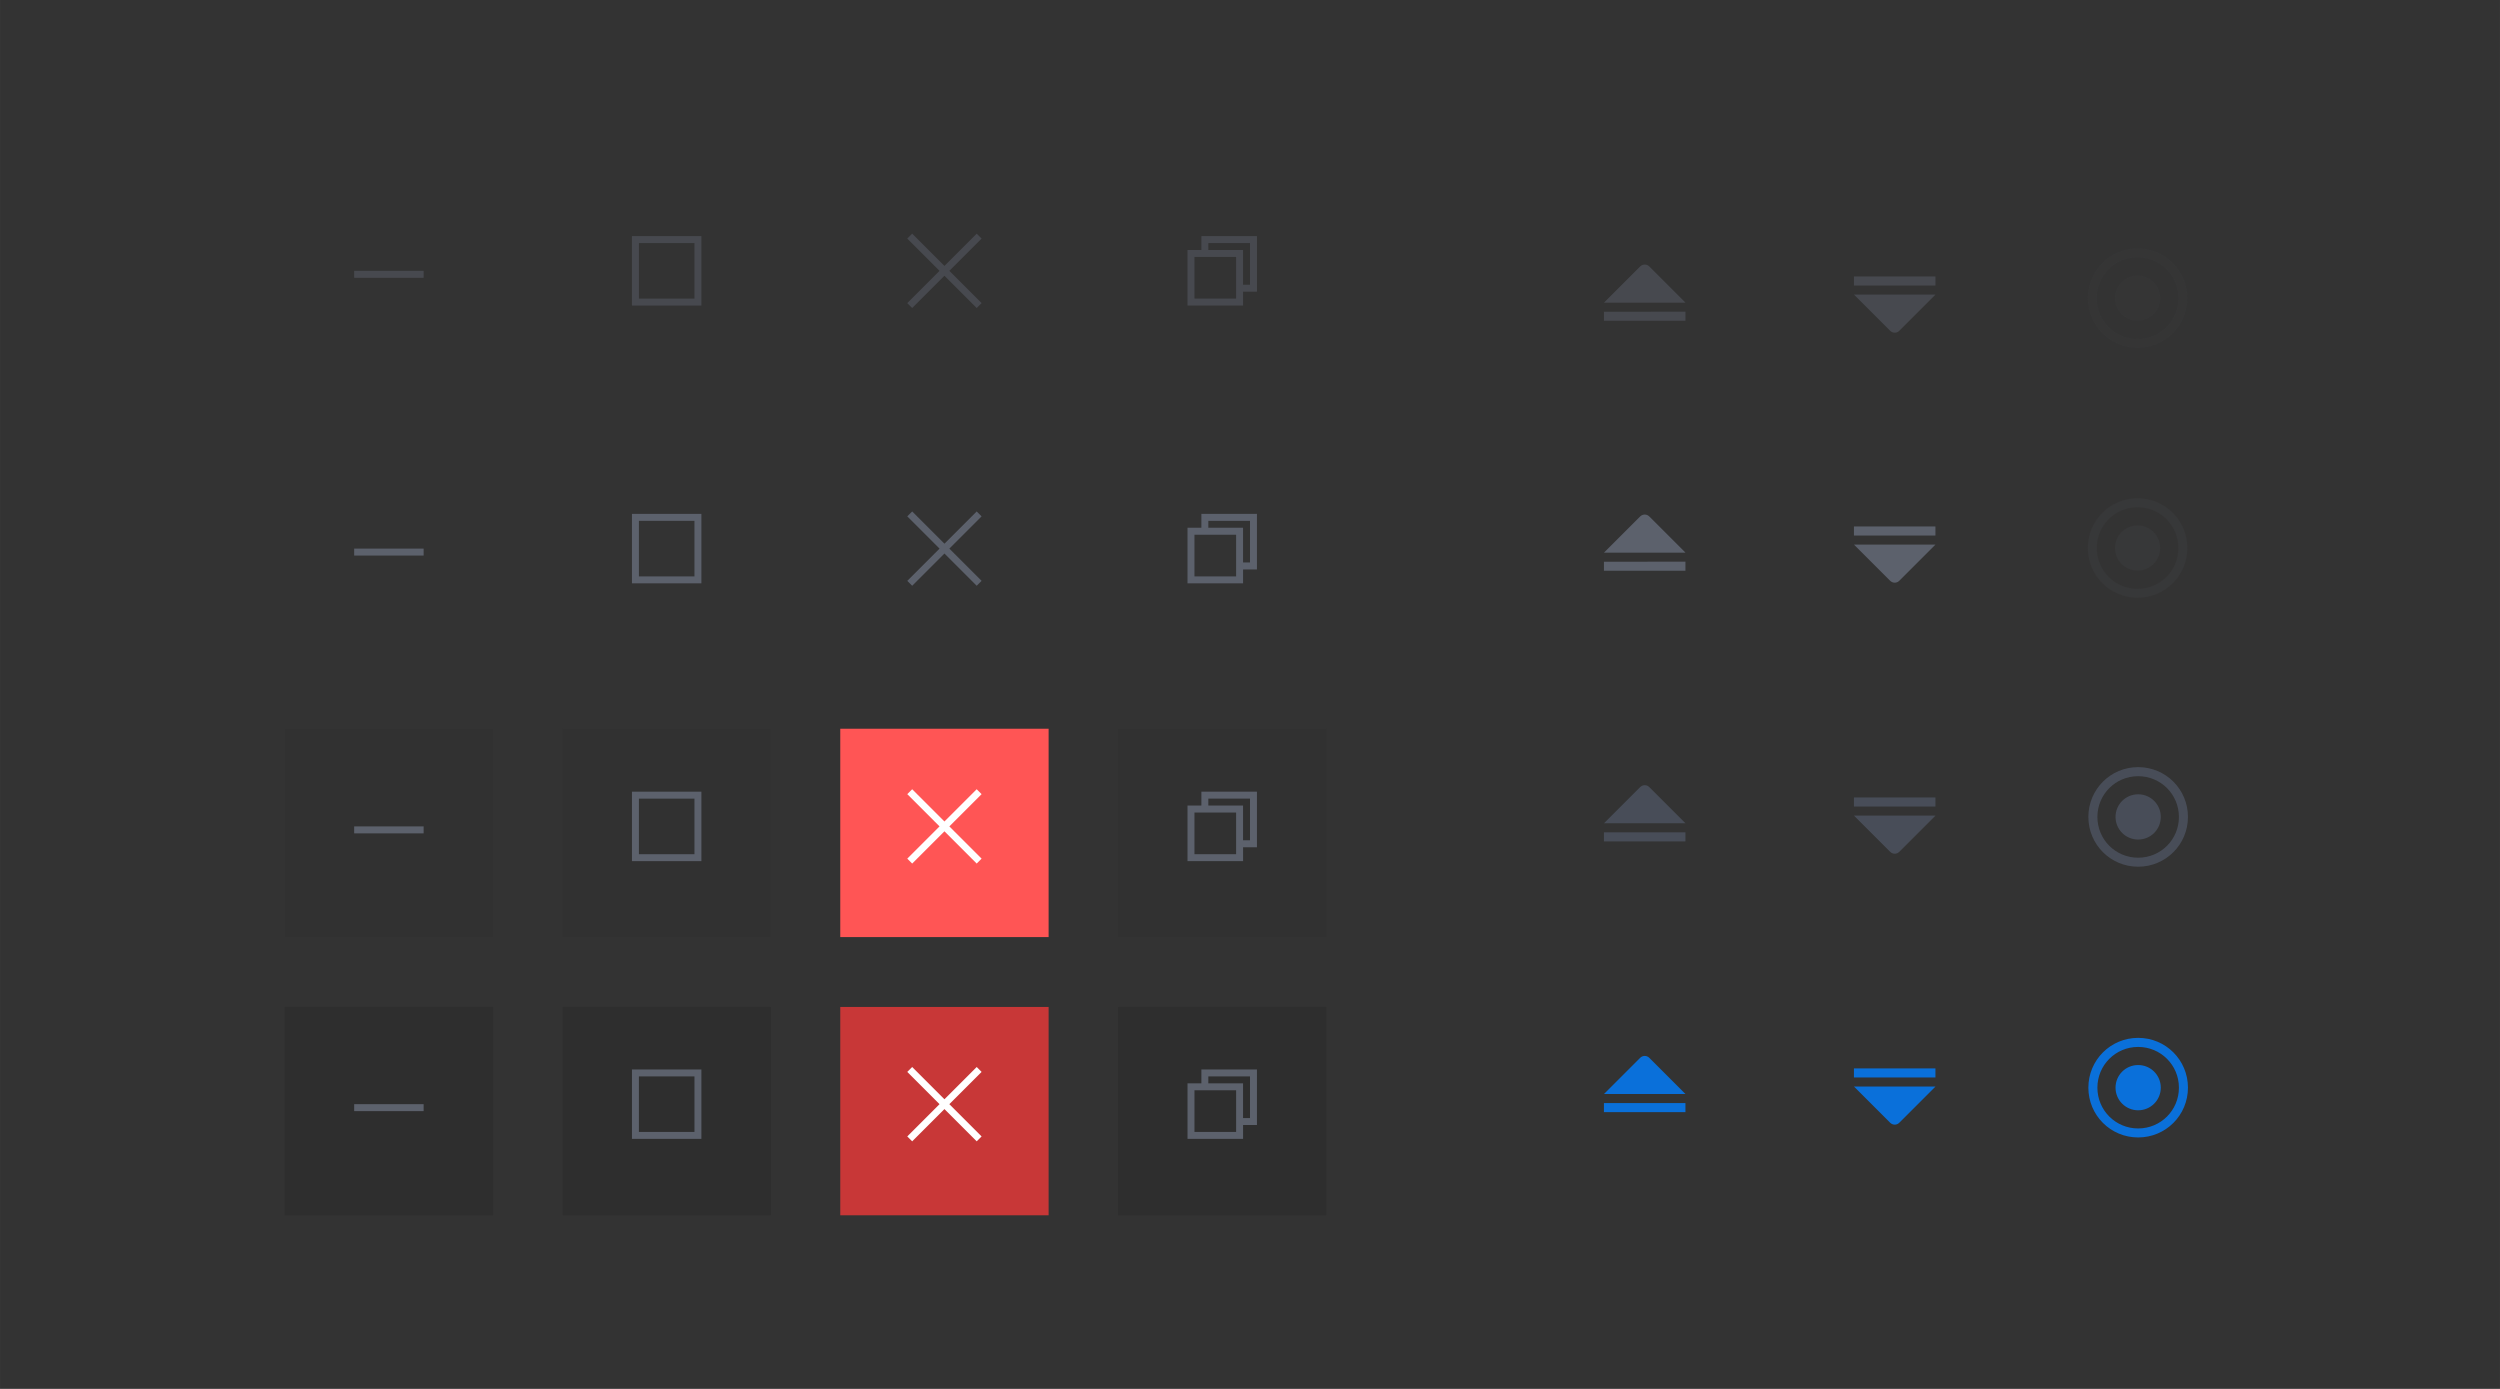 <?xml version="1.0" encoding="UTF-8" standalone="no"?>
<!-- Created with Inkscape (http://www.inkscape.org/) -->

<svg
   xmlns:osb="http://www.openswatchbook.org/uri/2009/osb"
   xmlns:dc="http://purl.org/dc/elements/1.1/"
   xmlns:cc="http://creativecommons.org/ns#"
   xmlns:rdf="http://www.w3.org/1999/02/22-rdf-syntax-ns#"
   xmlns:svg="http://www.w3.org/2000/svg"
   xmlns="http://www.w3.org/2000/svg"
   xmlns:xlink="http://www.w3.org/1999/xlink"
   xmlns:sodipodi="http://sodipodi.sourceforge.net/DTD/sodipodi-0.dtd"
   xmlns:inkscape="http://www.inkscape.org/namespaces/inkscape"
   width="360"
   height="200"
   viewBox="0 0 95.25 52.917"
   version="1.1"
   id="svg424"
   inkscape:version="0.92.4 (5da689c313, 2019-01-14)"
   sodipodi:docname="assets-light-win.svg">
  <rect x="0" y="0" width="95.25" height="52.917" fill="#333333" stroke="none"/>
  <defs
     id="defs418">
    <linearGradient
       inkscape:collect="always"
       xlink:href="#fg_color"
       id="linearGradient1774"
       gradientUnits="userSpaceOnUse"
       gradientTransform="matrix(0.265,0,0,0.265,57.15,262.244)"
       x1="59"
       y1="-542.639"
       x2="59"
       y2="-552.639" />
    <linearGradient
       id="fg_color"
       osb:paint="solid">
      <stop
         style="stop-color:#5c616c;stop-opacity:1;"
         offset="0"
         id="stop1387" />
    </linearGradient>
    <linearGradient
       inkscape:collect="always"
       xlink:href="#dark_button_bg"
       id="linearGradient1772"
       gradientUnits="userSpaceOnUse"
       gradientTransform="matrix(0.265,0,0,0.265,57.15,262.244)"
       x1="19"
       y1="-542.286"
       x2="19"
       y2="-552.991" />
    <linearGradient
       id="dark_button_bg"
       osb:paint="solid">
      <stop
         style="stop-color:#ffffff;stop-opacity:1;"
         offset="0"
         id="stop1448" />
    </linearGradient>
    <linearGradient
       inkscape:collect="always"
       xlink:href="#fg_color"
       id="linearGradient1770"
       gradientUnits="userSpaceOnUse"
       gradientTransform="matrix(0.265,0,0,0.265,57.15,262.244)"
       x1="-21"
       y1="-542.639"
       x2="-21"
       y2="-552.639" />
    <linearGradient
       inkscape:collect="always"
       xlink:href="#fg_color"
       id="linearGradient1768"
       gradientUnits="userSpaceOnUse"
       gradientTransform="matrix(0.265,0,0,0.265,57.15,262.244)"
       x1="-61"
       y1="-547.639"
       x2="-61"
       y2="-546.639" />
    <linearGradient
       inkscape:collect="always"
       xlink:href="#fg_color"
       id="linearGradient1766"
       gradientUnits="userSpaceOnUse"
       gradientTransform="matrix(0.265,0,0,0.265,57.15,262.244)"
       x1="59"
       y1="-582.638"
       x2="59"
       y2="-592.638" />
    <linearGradient
       inkscape:collect="always"
       xlink:href="#dark_button_bg"
       id="linearGradient1764"
       gradientUnits="userSpaceOnUse"
       gradientTransform="matrix(0.265,0,0,0.265,57.15,262.244)"
       x1="19"
       y1="-582.285"
       x2="19"
       y2="-592.99" />
    <linearGradient
       inkscape:collect="always"
       xlink:href="#fg_color"
       id="linearGradient1762"
       gradientUnits="userSpaceOnUse"
       gradientTransform="matrix(0.265,0,0,0.265,57.15,262.244)"
       x1="-21"
       y1="-582.638"
       x2="-21"
       y2="-592.638" />
    <linearGradient
       inkscape:collect="always"
       xlink:href="#fg_color"
       id="linearGradient1760"
       gradientUnits="userSpaceOnUse"
       gradientTransform="matrix(0.265,0,0,0.265,57.15,262.244)"
       x1="-61"
       y1="-587.638"
       x2="-61"
       y2="-586.638" />
    <linearGradient
       inkscape:collect="always"
       xlink:href="#fg_color"
       id="linearGradient1758"
       gradientUnits="userSpaceOnUse"
       gradientTransform="matrix(0.265,0,0,0.265,57.15,262.244)"
       x1="59"
       y1="-622.639"
       x2="59"
       y2="-632.639" />
    <linearGradient
       inkscape:collect="always"
       xlink:href="#fg_color"
       id="linearGradient1756"
       gradientUnits="userSpaceOnUse"
       gradientTransform="matrix(0.265,0,0,0.265,57.15,262.244)"
       x1="19"
       y1="-622.286"
       x2="19"
       y2="-632.991" />
    <linearGradient
       inkscape:collect="always"
       xlink:href="#fg_color"
       id="linearGradient1754"
       gradientUnits="userSpaceOnUse"
       gradientTransform="matrix(0.265,0,0,0.265,57.15,262.244)"
       x1="-21"
       y1="-622.639"
       x2="-21"
       y2="-632.639" />
    <linearGradient
       inkscape:collect="always"
       xlink:href="#fg_color"
       id="linearGradient1752"
       gradientUnits="userSpaceOnUse"
       gradientTransform="matrix(0.265,0,0,0.265,57.15,262.244)"
       x1="-61"
       y1="-627.639"
       x2="-61"
       y2="-626.639" />
    <linearGradient
       inkscape:collect="always"
       xlink:href="#fg_color"
       id="linearGradient1750"
       gradientUnits="userSpaceOnUse"
       gradientTransform="matrix(0.265,0,0,0.265,57.15,262.244)"
       x1="59"
       y1="-662.638"
       x2="59"
       y2="-672.638" />
    <linearGradient
       inkscape:collect="always"
       xlink:href="#fg_color"
       id="linearGradient1748"
       gradientUnits="userSpaceOnUse"
       gradientTransform="matrix(0.265,0,0,0.265,57.15,262.244)"
       x1="19"
       y1="-662.285"
       x2="19"
       y2="-672.99" />
    <linearGradient
       inkscape:collect="always"
       xlink:href="#fg_color"
       id="linearGradient1746"
       gradientUnits="userSpaceOnUse"
       gradientTransform="matrix(0.265,0,0,0.265,57.15,262.244)"
       x1="-21"
       y1="-662.638"
       x2="-21"
       y2="-672.638" />
    <linearGradient
       inkscape:collect="always"
       xlink:href="#fg_color"
       id="linearGradient1744"
       gradientUnits="userSpaceOnUse"
       gradientTransform="matrix(0.265,0,0,0.265,57.15,262.244)"
       x1="-61"
       y1="-667.638"
       x2="-61"
       y2="-666.638" />
  </defs>
  <sodipodi:namedview
     id="base"
     pagecolor="#ffffff"
     bordercolor="#666666"
     borderopacity="1.0"
     inkscape:pageopacity="0.0"
     inkscape:pageshadow="2"
     inkscape:zoom="2.8284272"
     inkscape:cx="156.19272"
     inkscape:cy="84.836933"
     inkscape:document-units="mm"
     inkscape:current-layer="layer1"
     showgrid="true"
     showguides="false"
     inkscape:snap-global="true"
     units="px"
     inkscape:window-width="1366"
     inkscape:window-height="707"
     inkscape:window-x="0"
     inkscape:window-y="0"
     inkscape:window-maximized="1">
    <inkscape:grid
       type="xygrid"
       id="grid658" />
  </sodipodi:namedview>
  <g
     inkscape:label="Layer 1"
     inkscape:groupmode="layer"
     id="layer1"
     transform="translate(0,-244.083)">
    <g
       id="shade_unfocused"
       transform="matrix(1.304,0,0,1.304,-97.597,183.671)"
       inkscape:label="#g699"
       style="stroke-width:0.767">
      <rect
         style="opacity:0;fill:#1f1f1f;fill-opacity:0.098;stroke:none;stroke-width:0.187;stroke-linecap:round;stroke-linejoin:miter;stroke-miterlimit:4;stroke-dasharray:none;stroke-opacity:1;paint-order:stroke fill markers"
         id="rect532"
         width="6.085"
         height="6.085"
         x="119.856"
         y="51.996"
         ry="3.043" />
      <path
         inkscape:connector-curvature="0"
         id="rect534"
         d="m 122.9,54.058 c -0.047,0 -0.095,0.018 -0.133,0.055 l -1.058,1.058 h 2.381 l -1.058,-1.058 c -0.037,-0.037 -0.084,-0.055 -0.131,-0.055 z m -1.192,1.378 V 55.7 h 2.381 v -0.265 z"
         style="opacity:0.5;fill:#5c616c;fill-opacity:1;stroke:none;stroke-width:0.096;stroke-linecap:round;stroke-linejoin:miter;stroke-miterlimit:4;stroke-dasharray:none;stroke-opacity:0.494;paint-order:stroke fill markers" />
    </g>
    <g
       id="shade"
       transform="matrix(1.304,0,0,1.304,-97.597,193.196)"
       inkscape:label="#g705"
       style="stroke-width:0.767">
      <rect
         ry="3.043"
         y="51.996"
         x="119.856"
         height="6.085"
         width="6.085"
         id="rect701"
         style="opacity:0;fill:#1f1f1f;fill-opacity:0.098;stroke:none;stroke-width:0.187;stroke-linecap:round;stroke-linejoin:miter;stroke-miterlimit:4;stroke-dasharray:none;stroke-opacity:1;paint-order:stroke fill markers" />
      <path
         style="opacity:1;fill:#5c616c;fill-opacity:1;stroke:none;stroke-width:0.096;stroke-linecap:round;stroke-linejoin:miter;stroke-miterlimit:4;stroke-dasharray:none;stroke-opacity:0.494;paint-order:stroke fill markers"
         d="m 122.9,54.058 c -0.047,0 -0.095,0.018 -0.133,0.055 l -1.058,1.058 h 2.381 l -1.058,-1.058 c -0.037,-0.037 -0.084,-0.055 -0.131,-0.055 z m -1.192,1.378 V 55.7 h 2.381 v -0.265 z"
         id="path703"
         inkscape:connector-curvature="0" />
    </g>
    <g
       id="shade_focused_prelight"
       transform="matrix(1.304,0,0,1.304,-97.597,177.632)"
       inkscape:label="#g719"
       style="stroke-width:0.767">
      <rect
         style="opacity:0;fill:#1f1f1f;fill-opacity:1;stroke:none;stroke-width:0.187;stroke-linecap:round;stroke-linejoin:miter;stroke-miterlimit:4;stroke-dasharray:none;stroke-opacity:1;paint-order:stroke fill markers"
         id="rect526"
         width="6.085"
         height="6.085"
         x="119.856"
         y="71.84"
         ry="2.3160808e-06" />
      <path
         inkscape:connector-curvature="0"
         id="path709"
         d="m 122.9,73.901 c -0.047,0 -0.095,0.018 -0.133,0.055 l -1.058,1.058 h 2.381 l -1.058,-1.058 c -0.037,-0.037 -0.084,-0.055 -0.131,-0.055 z m -1.192,1.378 v 0.265 h 2.381 v -0.265 z"
         style="opacity:1;fill:#484d58;fill-opacity:1;stroke:none;stroke-width:0.096;stroke-linecap:round;stroke-linejoin:miter;stroke-miterlimit:4;stroke-dasharray:none;stroke-opacity:0.494;paint-order:stroke fill markers" />
    </g>
    <g
       id="shade_focused_pressed"
       transform="matrix(1.304,0,0,1.304,-97.597,174.491)"
       inkscape:label="#g723"
       style="stroke-width:0.767">
      <rect
         ry="0"
         y="82.158"
         x="119.856"
         height="6.085"
         width="6.085"
         id="rect538"
         style="opacity:0;fill:#191919;fill-opacity:1;stroke:none;stroke-width:0.187;stroke-linecap:round;stroke-linejoin:miter;stroke-miterlimit:4;stroke-dasharray:none;stroke-opacity:1;paint-order:stroke fill markers" />
      <path
         style="opacity:1;fill:#0a70da;fill-opacity:1;stroke:none;stroke-width:0.096;stroke-linecap:round;stroke-linejoin:miter;stroke-miterlimit:4;stroke-dasharray:none;stroke-opacity:0.494;paint-order:stroke fill markers"
         d="m 122.9,84.22 c -0.047,0 -0.095,0.018 -0.133,0.055 l -1.058,1.058 h 2.381 l -1.058,-1.058 c -0.037,-0.037 -0.084,-0.055 -0.131,-0.055 z m -1.192,1.378 v 0.265 h 2.381 v -0.265 z"
         id="path715"
         inkscape:connector-curvature="0" />
    </g>
    <g
       id="unshade_unfocused"
       transform="matrix(1.304,0,0,-1.304,-88.072,327.25)"
       inkscape:label="#g729"
       style="stroke-width:0.767">
      <rect
         ry="3.043"
         y="51.996"
         x="119.856"
         height="6.085"
         width="6.085"
         id="rect725"
         style="opacity:0;fill:#1f1f1f;fill-opacity:0.098;stroke:none;stroke-width:0.187;stroke-linecap:round;stroke-linejoin:miter;stroke-miterlimit:4;stroke-dasharray:none;stroke-opacity:1;paint-order:stroke fill markers" />
      <path
         style="opacity:0.5;fill:#5c616c;fill-opacity:1;stroke:none;stroke-width:0.096;stroke-linecap:round;stroke-linejoin:miter;stroke-miterlimit:4;stroke-dasharray:none;stroke-opacity:0.494;paint-order:stroke fill markers"
         d="m 122.9,54.058 c -0.047,0 -0.095,0.018 -0.133,0.055 l -1.058,1.058 h 2.381 l -1.058,-1.058 c -0.037,-0.037 -0.084,-0.055 -0.131,-0.055 z m -1.192,1.378 V 55.7 h 2.381 v -0.265 z"
         id="path727"
         inkscape:connector-curvature="0" />
    </g>
    <g
       transform="matrix(1.304,0,0,-1.304,-88.072,336.775)"
       id="unshade"
       inkscape:label="#g735"
       style="stroke-width:0.767">
      <rect
         style="opacity:0;fill:#1f1f1f;fill-opacity:0.098;stroke:none;stroke-width:0.187;stroke-linecap:round;stroke-linejoin:miter;stroke-miterlimit:4;stroke-dasharray:none;stroke-opacity:1;paint-order:stroke fill markers"
         id="rect731"
         width="6.085"
         height="6.085"
         x="119.856"
         y="51.996"
         ry="3.043" />
      <path
         inkscape:connector-curvature="0"
         id="path733"
         d="m 122.9,54.058 c -0.047,0 -0.095,0.018 -0.133,0.055 l -1.058,1.058 h 2.381 l -1.058,-1.058 c -0.037,-0.037 -0.084,-0.055 -0.131,-0.055 z m -1.192,1.378 V 55.7 h 2.381 v -0.265 z"
         style="opacity:1;fill:#5c616c;fill-opacity:1;stroke:none;stroke-width:0.096;stroke-linecap:round;stroke-linejoin:miter;stroke-miterlimit:4;stroke-dasharray:none;stroke-opacity:0.494;paint-order:stroke fill markers" />
    </g>
    <g
       id="unshade_focused_prelight"
       transform="matrix(1.304,0,0,-1.304,-88.072,372.977)"
       inkscape:label="#g741"
       style="stroke-width:0.767">
      <rect
         ry="0"
         y="71.84"
         x="119.856"
         height="6.085"
         width="6.085"
         id="rect737"
         style="opacity:0;fill:#1f1f1f;fill-opacity:1;stroke:none;stroke-width:0.187;stroke-linecap:round;stroke-linejoin:miter;stroke-miterlimit:4;stroke-dasharray:none;stroke-opacity:1;paint-order:stroke fill markers" />
      <path
         style="opacity:1;fill:#484d58;fill-opacity:1;stroke:none;stroke-width:0.096;stroke-linecap:round;stroke-linejoin:miter;stroke-miterlimit:4;stroke-dasharray:none;stroke-opacity:0.494;paint-order:stroke fill markers"
         d="m 122.9,73.901 c -0.047,0 -0.095,0.018 -0.133,0.055 l -1.058,1.058 h 2.381 l -1.058,-1.058 c -0.037,-0.037 -0.084,-0.055 -0.131,-0.055 z m -1.192,1.378 v 0.265 h 2.381 v -0.265 z"
         id="path739"
         inkscape:connector-curvature="0" />
    </g>
    <g
       id="unshade_focused_pressed"
       transform="matrix(1.304,0,0,-1.304,-88.072,396.755)"
       inkscape:label="#g747"
       style="stroke-width:0.767">
      <rect
         style="opacity:0;fill:#191919;fill-opacity:1;stroke:none;stroke-width:0.187;stroke-linecap:round;stroke-linejoin:miter;stroke-miterlimit:4;stroke-dasharray:none;stroke-opacity:1;paint-order:stroke fill markers"
         id="rect743"
         width="6.085"
         height="6.085"
         x="119.856"
         y="82.158"
         ry="0" />
      <path
         inkscape:connector-curvature="0"
         id="path745"
         d="m 122.9,84.22 c -0.047,0 -0.095,0.018 -0.133,0.055 l -1.058,1.058 h 2.381 l -1.058,-1.058 c -0.037,-0.037 -0.084,-0.055 -0.131,-0.055 z m -1.192,1.378 v 0.265 h 2.381 v -0.265 z"
         style="opacity:1;fill:#0a70da;fill-opacity:1;stroke:none;stroke-width:0.096;stroke-linecap:round;stroke-linejoin:miter;stroke-miterlimit:4;stroke-dasharray:none;stroke-opacity:0.494;paint-order:stroke fill markers" />
    </g>
    <g
       id="menu_focused_pressed"
       inkscape:label="#g1610"
       transform="matrix(1.304,0,0,1.304,-23.594,-88.137)"
       style="stroke-width:0.767">
      <rect
         transform="scale(1,-1)"
         ry="0"
         y="-289.592"
         x="77.523"
         height="6.085"
         width="6.085"
         id="rect767"
         style="opacity:0;fill:#191919;fill-opacity:1;stroke:none;stroke-width:0.187;stroke-linecap:round;stroke-linejoin:miter;stroke-miterlimit:4;stroke-dasharray:none;stroke-opacity:1;paint-order:stroke fill markers" />
      <path
         inkscape:connector-curvature="0"
         id="rect781"
         d="m 80.566,285.094 c -0.806,0 -1.455,0.649 -1.455,1.455 0,0.806 0.649,1.455 1.455,1.455 0.806,0 1.455,-0.649 1.455,-1.455 0,-0.806 -0.649,-1.455 -1.455,-1.455 z m 0,0.265 c 0.66,0 1.191,0.531 1.191,1.191 0,0.66 -0.531,1.191 -1.191,1.191 -0.66,0 -1.191,-0.531 -1.191,-1.191 0,-0.66 0.531,-1.191 1.191,-1.191 z m 0,0.529 c -0.366,0 -0.661,0.295 -0.661,0.661 0,0.366 0.295,0.661 0.661,0.661 0.366,0 0.661,-0.295 0.661,-0.661 0,-0.366 -0.295,-0.661 -0.661,-0.661 z"
         style="opacity:1;fill:#0a70da;fill-opacity:1;stroke:none;stroke-width:0.089;stroke-linecap:round;stroke-linejoin:miter;stroke-miterlimit:4;stroke-dasharray:none;stroke-opacity:1;paint-order:stroke fill markers" />
    </g>
    <g
       id="menu_focused_prelight"
       inkscape:label="#g1614"
       transform="matrix(1.304,0,0,1.304,-23.594,-84.996)"
       style="stroke-width:0.767">
      <rect
         transform="scale(1,-1)"
         style="opacity:0;fill:#1f1f1f;fill-opacity:1;stroke:none;stroke-width:0.187;stroke-linecap:round;stroke-linejoin:miter;stroke-miterlimit:4;stroke-dasharray:none;stroke-opacity:1;paint-order:stroke fill markers"
         id="rect761"
         width="6.085"
         height="6.085"
         x="77.523"
         y="-279.273"
         ry="0" />
      <path
         inkscape:connector-curvature="0"
         style="opacity:1;fill:#484d58;fill-opacity:1;stroke:none;stroke-width:0.089;stroke-linecap:round;stroke-linejoin:miter;stroke-miterlimit:4;stroke-dasharray:none;stroke-opacity:1;paint-order:stroke fill markers"
         d="m 80.566,274.775 c -0.806,0 -1.455,0.649 -1.455,1.455 0,0.806 0.649,1.455 1.455,1.455 0.806,0 1.455,-0.649 1.455,-1.455 0,-0.806 -0.649,-1.455 -1.455,-1.455 z m 0,0.265 c 0.66,0 1.191,0.531 1.191,1.191 0,0.66 -0.531,1.191 -1.191,1.191 -0.66,0 -1.191,-0.531 -1.191,-1.191 0,-0.66 0.531,-1.191 1.191,-1.191 z m 0,0.529 c -0.366,0 -0.661,0.295 -0.661,0.661 0,0.366 0.295,0.661 0.661,0.661 0.366,0 0.661,-0.295 0.661,-0.661 0,-0.366 -0.295,-0.661 -0.661,-0.661 z"
         id="path1594" />
    </g>
    <g
       id="menu"
       transform="matrix(1.304,0,0,1.304,-103.314,180.772)"
       inkscape:label="#g1600"
       style="opacity:0.1;stroke-width:0.767">
      <rect
         transform="scale(1,-1)"
         ry="3.043"
         y="-67.606"
         x="138.642"
         height="6.085"
         width="6.085"
         id="rect755"
         style="opacity:0;fill:#1f1f1f;fill-opacity:0.098;stroke:none;stroke-width:0.187;stroke-linecap:round;stroke-linejoin:miter;stroke-miterlimit:4;stroke-dasharray:none;stroke-opacity:1;paint-order:stroke fill markers" />
      <path
         id="path1596"
         d="m 141.684,63.108 c -0.806,0 -1.455,0.649 -1.455,1.455 0,0.806 0.649,1.455 1.455,1.455 0.806,0 1.455,-0.649 1.455,-1.455 0,-0.806 -0.649,-1.455 -1.455,-1.455 z m 0,0.265 c 0.66,0 1.191,0.531 1.191,1.191 0,0.66 -0.531,1.191 -1.191,1.191 -0.66,0 -1.191,-0.531 -1.191,-1.191 0,-0.66 0.531,-1.191 1.191,-1.191 z m 0,0.529 c -0.366,0 -0.661,0.295 -0.661,0.661 0,0.366 0.295,0.661 0.661,0.661 0.366,0 0.661,-0.295 0.661,-0.661 0,-0.366 -0.295,-0.661 -0.661,-0.661 z"
         style="opacity:1;fill:#5c616c;fill-opacity:1;stroke:none;stroke-width:0.089;stroke-linecap:round;stroke-linejoin:miter;stroke-miterlimit:4;stroke-dasharray:none;stroke-opacity:1;paint-order:stroke fill markers"
         inkscape:connector-curvature="0" />
    </g>
    <g
       id="menu_unfocused"
       transform="matrix(1.304,0,0,1.304,-103.314,183.671)"
       inkscape:label="#g1606"
       style="opacity:0.1;stroke-width:0.767">
      <rect
         transform="scale(1,-1)"
         style="opacity:0;fill:#1f1f1f;fill-opacity:0.098;stroke:none;stroke-width:0.187;stroke-linecap:round;stroke-linejoin:miter;stroke-miterlimit:4;stroke-dasharray:none;stroke-opacity:1;paint-order:stroke fill markers"
         id="rect749"
         width="6.085"
         height="6.085"
         x="138.642"
         y="-58.081"
         ry="3.043" />
      <path
         id="path1602"
         d="m 141.684,53.583 c -0.806,0 -1.455,0.649 -1.455,1.455 0,0.806 0.649,1.455 1.455,1.455 0.806,0 1.455,-0.649 1.455,-1.455 0,-0.806 -0.649,-1.455 -1.455,-1.455 z m 0,0.265 c 0.66,0 1.191,0.531 1.191,1.191 0,0.66 -0.531,1.191 -1.191,1.191 -0.66,0 -1.191,-0.531 -1.191,-1.191 0,-0.66 0.531,-1.191 1.191,-1.191 z m 0,0.529 c -0.366,0 -0.661,0.295 -0.661,0.661 0,0.366 0.295,0.661 0.661,0.661 0.366,0 0.661,-0.295 0.661,-0.661 0,-0.366 -0.295,-0.661 -0.661,-0.661 z"
         style="opacity:0.5;fill:#5c616c;fill-opacity:1;stroke:none;stroke-width:0.089;stroke-linecap:round;stroke-linejoin:miter;stroke-miterlimit:4;stroke-dasharray:none;stroke-opacity:1;paint-order:stroke fill markers"
         inkscape:connector-curvature="0" />
    </g>
    <g
       style="display:inline"
       transform="translate(-26.194,168.804)"
       id="minimize_unfocused"
       inkscape:label="#titlebutton-minimize-backdrop-small">
      <rect
         ry="3.7990142e-06"
         y="81.894"
         x="37.042"
         height="7.938"
         width="7.938"
         id="rect5375-0"
         style="opacity:0;fill:#000000;fill-opacity:1;stroke:none;stroke-width:0.402;stroke-linecap:round;stroke-linejoin:miter;stroke-miterlimit:4;stroke-dasharray:none;stroke-opacity:1;paint-order:stroke fill markers" />
      <rect
         ry="3.1658458e-06"
         y="85.598"
         x="39.688"
         height="0.265"
         width="2.646"
         id="rect5327-62"
         style="opacity:0.5;fill:url(#linearGradient1744);fill-opacity:1;stroke:none;stroke-width:0.131;stroke-linecap:round;stroke-linejoin:miter;stroke-miterlimit:4;stroke-dasharray:none;stroke-opacity:0.494;paint-order:stroke fill markers" />
    </g>
    <g
       style="display:inline"
       transform="translate(-26.194,168.804)"
       id="maximize_unfocused"
       inkscape:label="#titlebutton-maximize-backdrop-small">
      <rect
         style="opacity:0;fill:#000000;fill-opacity:1;stroke:none;stroke-width:0.402;stroke-linecap:round;stroke-linejoin:miter;stroke-miterlimit:4;stroke-dasharray:none;stroke-opacity:1;paint-order:stroke fill markers"
         id="rect6368"
         width="7.938"
         height="7.938"
         x="47.625"
         y="81.894"
         ry="3.7990142e-06" />
      <path
         sodipodi:nodetypes="cccccccccc"
         inkscape:connector-curvature="0"
         id="path5333-6"
         d="m 50.271,84.275 v 2.646 h 2.646 v -2.646 z m 0.265,0.265 h 2.117 v 2.117 h -2.117 z"
         style="opacity:0.5;fill:url(#linearGradient1746);fill-opacity:1;stroke:none;stroke-width:0.132;stroke-linecap:round;stroke-linejoin:miter;stroke-miterlimit:4;stroke-dasharray:none;stroke-opacity:0.494;paint-order:stroke fill markers" />
    </g>
    <g
       style="display:inline"
       transform="translate(-26.194,168.804)"
       id="close_unfocused"
       inkscape:label="#titlebutton-close-backdrop-small">
      <rect
         ry="3.7990142e-06"
         y="81.894"
         x="58.208"
         height="7.938"
         width="7.938"
         id="rect6372"
         style="opacity:0;fill:#000000;fill-opacity:1;stroke:none;stroke-width:0.402;stroke-linecap:round;stroke-linejoin:miter;stroke-miterlimit:4;stroke-dasharray:none;stroke-opacity:1;paint-order:stroke fill markers" />
      <path
         inkscape:connector-curvature="0"
         id="rect5362-1"
         d="m 60.948,84.182 -0.187,0.187 1.229,1.229 -1.229,1.229 0.187,0.187 1.229,-1.229 1.229,1.229 0.187,-0.187 -1.229,-1.229 1.229,-1.229 -0.187,-0.187 -1.229,1.229 z"
         style="opacity:0.5;fill:url(#linearGradient1748);fill-opacity:1;stroke:none;stroke-width:0.156;stroke-linecap:round;stroke-linejoin:miter;stroke-miterlimit:4;stroke-dasharray:none;stroke-opacity:0.494;paint-order:stroke fill markers" />
    </g>
    <g
       style="display:inline"
       transform="translate(-26.194,168.804)"
       id="unmaximize_unfocused"
       inkscape:label="#titlebutton-restore-backdrop-small">
      <rect
         style="opacity:0;fill:#000000;fill-opacity:1;stroke:none;stroke-width:0.402;stroke-linecap:round;stroke-linejoin:miter;stroke-miterlimit:4;stroke-dasharray:none;stroke-opacity:1;paint-order:stroke fill markers"
         id="rect6376"
         width="7.938"
         height="7.938"
         x="68.792"
         y="81.894"
         ry="3.7990142e-06" />
      <path
         sodipodi:nodetypes="ccccccccccccccccccccc"
         inkscape:connector-curvature="0"
         id="path5367-8"
         d="m 71.967,84.275 v 0.529 H 71.438 v 2.117 h 2.117 v -0.529 h 0.529 v -2.117 z m 0.265,0.265 h 1.587 v 1.587 H 73.554 V 84.804 H 72.231 Z m -0.529,0.529 h 1.587 v 1.587 h -1.587 z"
         style="opacity:0.5;fill:url(#linearGradient1750);fill-opacity:1;stroke:none;stroke-width:0.103;stroke-linecap:round;stroke-linejoin:miter;stroke-miterlimit:4;stroke-dasharray:none;stroke-opacity:0.494;paint-order:stroke fill markers" />
    </g>
    <g
       style="display:inline"
       transform="translate(-26.194,168.804)"
       id="minimize"
       inkscape:label="#titlebutton-minimize-small">
      <rect
         style="opacity:0;fill:#000000;fill-opacity:1;stroke:none;stroke-width:0.402;stroke-linecap:round;stroke-linejoin:miter;stroke-miterlimit:4;stroke-dasharray:none;stroke-opacity:1;paint-order:stroke fill markers"
         id="rect6380"
         width="7.938"
         height="7.938"
         x="37.042"
         y="92.477"
         ry="3.7990142e-06" />
      <rect
         style="opacity:1;fill:url(#linearGradient1752);fill-opacity:1;stroke:none;stroke-width:0.131;stroke-linecap:round;stroke-linejoin:miter;stroke-miterlimit:4;stroke-dasharray:none;stroke-opacity:0.494;paint-order:stroke fill markers"
         id="rect5401-7"
         width="2.646"
         height="0.265"
         x="39.688"
         y="96.181"
         ry="3.1658458e-06" />
    </g>
    <g
       style="display:inline"
       transform="translate(-26.194,168.804)"
       id="maximize"
       inkscape:label="#titlebutton-maximize-small">
      <rect
         ry="3.7990142e-06"
         y="92.477"
         x="47.625"
         height="7.938"
         width="7.938"
         id="rect6382"
         style="opacity:0;fill:#000000;fill-opacity:1;stroke:none;stroke-width:0.402;stroke-linecap:round;stroke-linejoin:miter;stroke-miterlimit:4;stroke-dasharray:none;stroke-opacity:1;paint-order:stroke fill markers" />
      <path
         style="opacity:1;fill:url(#linearGradient1754);fill-opacity:1;stroke:none;stroke-width:0.132;stroke-linecap:round;stroke-linejoin:miter;stroke-miterlimit:4;stroke-dasharray:none;stroke-opacity:0.494;paint-order:stroke fill markers"
         d="m 50.271,94.858 v 2.646 h 2.646 v -2.646 z m 0.265,0.265 h 2.117 v 2.117 h -2.117 z"
         id="path5407-9"
         inkscape:connector-curvature="0"
         sodipodi:nodetypes="cccccccccc" />
    </g>
    <g
       style="display:inline"
       transform="translate(-26.194,168.804)"
       id="close"
       inkscape:label="#titlebutton-close-small">
      <rect
         style="opacity:0;fill:#000000;fill-opacity:1;stroke:none;stroke-width:0.402;stroke-linecap:round;stroke-linejoin:miter;stroke-miterlimit:4;stroke-dasharray:none;stroke-opacity:1;paint-order:stroke fill markers"
         id="rect6384"
         width="7.938"
         height="7.938"
         x="58.208"
         y="92.477"
         ry="3.7990142e-06" />
      <path
         style="opacity:1;fill:url(#linearGradient1756);fill-opacity:1;stroke:none;stroke-width:0.156;stroke-linecap:round;stroke-linejoin:miter;stroke-miterlimit:4;stroke-dasharray:none;stroke-opacity:0.494;paint-order:stroke fill markers"
         d="m 60.948,94.765 -0.187,0.187 1.229,1.229 -1.229,1.229 0.187,0.187 1.229,-1.229 1.229,1.229 0.187,-0.187 -1.229,-1.229 1.229,-1.229 -0.187,-0.187 -1.229,1.229 z"
         id="path5413-2"
         inkscape:connector-curvature="0" />
    </g>
    <g
       style="display:inline"
       transform="translate(-26.194,168.804)"
       id="unmaximize"
       inkscape:label="#titlebutton-restore-small">
      <rect
         ry="3.7990142e-06"
         y="92.477"
         x="68.792"
         height="7.938"
         width="7.938"
         id="rect6386"
         style="opacity:0;fill:#000000;fill-opacity:1;stroke:none;stroke-width:0.402;stroke-linecap:round;stroke-linejoin:miter;stroke-miterlimit:4;stroke-dasharray:none;stroke-opacity:1;paint-order:stroke fill markers" />
      <path
         style="opacity:1;fill:url(#linearGradient1758);fill-opacity:1;stroke:none;stroke-width:0.103;stroke-linecap:round;stroke-linejoin:miter;stroke-miterlimit:4;stroke-dasharray:none;stroke-opacity:0.494;paint-order:stroke fill markers"
         d="m 71.967,94.858 v 0.529 H 71.438 v 2.117 h 2.117 v -0.529 h 0.529 v -2.117 z m 0.265,0.265 h 1.587 v 1.587 H 73.554 V 95.387 H 72.231 Z m -0.529,0.529 h 1.587 v 1.587 h -1.587 z"
         id="path5419-0"
         inkscape:connector-curvature="0"
         sodipodi:nodetypes="ccccccccccccccccccccc" />
    </g>
    <g
       style="display:inline"
       transform="translate(-26.194,168.804)"
       id="minimize_focused_prelight"
       inkscape:label="#titlebutton-minimize-hover-small">
      <rect
         ry="3.7990142e-06"
         y="103.044"
         x="37.042"
         height="7.938"
         width="7.938"
         id="rect6406"
         style="opacity:1;fill:#1f1f1f;fill-opacity:0.098;stroke:none;stroke-width:0.402;stroke-linecap:round;stroke-linejoin:miter;stroke-miterlimit:4;stroke-dasharray:none;stroke-opacity:1;paint-order:stroke fill markers" />
      <rect
         style="opacity:1;fill:url(#linearGradient1760);fill-opacity:1;stroke:none;stroke-width:0.131;stroke-linecap:round;stroke-linejoin:miter;stroke-miterlimit:4;stroke-dasharray:none;stroke-opacity:0.494;paint-order:stroke fill markers"
         id="rect5427-2"
         width="2.646"
         height="0.265"
         x="39.688"
         y="106.765"
         ry="3.1658458e-06" />
    </g>
    <g
       style="display:inline"
       transform="translate(-26.194,168.804)"
       id="maximize_focused_prelight"
       inkscape:label="#titlebutton-maximize-hover-small">
      <rect
         style="opacity:1;fill:#1f1f1f;fill-opacity:0.098;stroke:none;stroke-width:0.402;stroke-linecap:round;stroke-linejoin:miter;stroke-miterlimit:4;stroke-dasharray:none;stroke-opacity:1;paint-order:stroke fill markers"
         id="rect6408"
         width="7.938"
         height="7.938"
         x="47.625"
         y="103.044"
         ry="3.7990142e-06" />
      <path
         style="opacity:1;fill:url(#linearGradient1762);fill-opacity:1;stroke:none;stroke-width:0.132;stroke-linecap:round;stroke-linejoin:miter;stroke-miterlimit:4;stroke-dasharray:none;stroke-opacity:0.494;paint-order:stroke fill markers"
         d="m 50.271,105.442 v 2.646 h 2.646 v -2.646 z m 0.265,0.265 h 2.117 v 2.117 h -2.117 z"
         id="path5433-3"
         inkscape:connector-curvature="0"
         sodipodi:nodetypes="cccccccccc" />
    </g>
    <g
       style="display:inline"
       transform="translate(-26.194,168.804)"
       id="close_focused_prelight"
       inkscape:label="#titlebutton-close-hover-small">
      <rect
         ry="3.7990142e-06"
         y="103.044"
         x="58.208"
         height="7.938"
         width="7.938"
         id="rect6410"
         style="opacity:1;fill:#ff5555;fill-opacity:1;stroke:none;stroke-width:0.402;stroke-linecap:round;stroke-linejoin:miter;stroke-miterlimit:4;stroke-dasharray:none;stroke-opacity:1;paint-order:stroke fill markers" />
      <path
         style="opacity:1;fill:url(#linearGradient1764);fill-opacity:1;stroke:none;stroke-width:0.156;stroke-linecap:round;stroke-linejoin:miter;stroke-miterlimit:4;stroke-dasharray:none;stroke-opacity:0.494;paint-order:stroke fill markers"
         d="m 60.948,105.349 -0.187,0.187 1.229,1.229 -1.229,1.229 0.187,0.187 1.229,-1.229 1.229,1.229 0.187,-0.187 -1.229,-1.229 1.229,-1.229 -0.187,-0.187 -1.229,1.229 z"
         id="path5439-7"
         inkscape:connector-curvature="0" />
    </g>
    <g
       style="display:inline"
       transform="translate(-26.194,168.804)"
       id="unmaximize_focused_prelight"
       inkscape:label="#titlebutton-restore-hover-small">
      <rect
         style="opacity:1;fill:#1f1f1f;fill-opacity:0.098;stroke:none;stroke-width:0.402;stroke-linecap:round;stroke-linejoin:miter;stroke-miterlimit:4;stroke-dasharray:none;stroke-opacity:1;paint-order:stroke fill markers"
         id="rect6412"
         width="7.938"
         height="7.938"
         x="68.792"
         y="103.044"
         ry="3.7990142e-06" />
      <path
         style="opacity:1;fill:url(#linearGradient1766);fill-opacity:1;stroke:none;stroke-width:0.103;stroke-linecap:round;stroke-linejoin:miter;stroke-miterlimit:4;stroke-dasharray:none;stroke-opacity:0.494;paint-order:stroke fill markers"
         d="m 71.967,105.442 v 0.529 H 71.438 v 2.117 h 2.117 v -0.529 h 0.529 v -2.117 z m 0.265,0.265 h 1.587 v 1.587 h -0.265 v -1.323 H 72.231 Z m -0.529,0.529 h 1.587 v 1.587 h -1.587 z"
         id="path5445-5"
         inkscape:connector-curvature="0"
         sodipodi:nodetypes="ccccccccccccccccccccc" />
    </g>
    <g
       style="display:inline"
       transform="translate(-26.194,168.804)"
       id="minimize_focused_pressed"
       inkscape:label="#titlebutton-minimize-active-small">
      <rect
         style="opacity:1;fill:#191919;fill-opacity:0.2;stroke:none;stroke-width:0.402;stroke-linecap:round;stroke-linejoin:miter;stroke-miterlimit:4;stroke-dasharray:none;stroke-opacity:1;paint-order:stroke fill markers"
         id="rect6414"
         width="7.938"
         height="7.938"
         x="37.042"
         y="113.644"
         ry="3.7990142e-06" />
      <rect
         ry="3.1658458e-06"
         y="117.348"
         x="39.688"
         height="0.265"
         width="2.646"
         id="rect5451-9"
         style="opacity:1;fill:url(#linearGradient1768);fill-opacity:1;stroke:none;stroke-width:0.131;stroke-linecap:round;stroke-linejoin:miter;stroke-miterlimit:4;stroke-dasharray:none;stroke-opacity:0.494;paint-order:stroke fill markers" />
    </g>
    <g
       style="display:inline"
       transform="translate(-26.194,168.804)"
       id="maximize_focused_pressed"
       inkscape:label="#titlebutton-maximize-active-small">
      <rect
         ry="3.7990142e-06"
         y="113.644"
         x="47.625"
         height="7.938"
         width="7.938"
         id="rect6416"
         style="opacity:1;fill:#191919;fill-opacity:0.2;stroke:none;stroke-width:0.402;stroke-linecap:round;stroke-linejoin:miter;stroke-miterlimit:4;stroke-dasharray:none;stroke-opacity:1;paint-order:stroke fill markers" />
      <path
         sodipodi:nodetypes="cccccccccc"
         inkscape:connector-curvature="0"
         id="path5457-2"
         d="m 50.271,116.025 v 2.646 h 2.646 V 116.025 Z m 0.265,0.265 h 2.117 v 2.117 h -2.117 z"
         style="opacity:1;fill:url(#linearGradient1770);fill-opacity:1;stroke:none;stroke-width:0.132;stroke-linecap:round;stroke-linejoin:miter;stroke-miterlimit:4;stroke-dasharray:none;stroke-opacity:0.494;paint-order:stroke fill markers" />
    </g>
    <g
       style="display:inline"
       transform="translate(-26.194,168.804)"
       id="close_focused_pressed"
       inkscape:label="#titlebutton-close-active-small">
      <rect
         style="opacity:1;fill:#c83737;fill-opacity:1;stroke:none;stroke-width:0.402;stroke-linecap:round;stroke-linejoin:miter;stroke-miterlimit:4;stroke-dasharray:none;stroke-opacity:1;paint-order:stroke fill markers"
         id="rect6418"
         width="7.938"
         height="7.938"
         x="58.208"
         y="113.644"
         ry="3.7990142e-06" />
      <path
         inkscape:connector-curvature="0"
         id="path5463-2"
         d="m 60.948,115.932 -0.187,0.187 1.229,1.229 -1.229,1.229 0.187,0.187 1.229,-1.229 1.229,1.229 0.187,-0.187 -1.229,-1.229 1.229,-1.229 -0.187,-0.187 -1.229,1.229 z"
         style="opacity:1;fill:url(#linearGradient1772);fill-opacity:1;stroke:none;stroke-width:0.156;stroke-linecap:round;stroke-linejoin:miter;stroke-miterlimit:4;stroke-dasharray:none;stroke-opacity:0.494;paint-order:stroke fill markers" />
    </g>
    <g
       style="display:inline"
       transform="translate(-26.194,168.804)"
       id="unmaximize_focused_pressed"
       inkscape:label="#titlebutton-restore-active-small">
      <rect
         ry="3.7990142e-06"
         y="113.644"
         x="68.792"
         height="7.938"
         width="7.938"
         id="rect6420"
         style="opacity:1;fill:#191919;fill-opacity:0.2;stroke:none;stroke-width:0.402;stroke-linecap:round;stroke-linejoin:miter;stroke-miterlimit:4;stroke-dasharray:none;stroke-opacity:1;paint-order:stroke fill markers" />
      <path
         sodipodi:nodetypes="ccccccccccccccccccccc"
         inkscape:connector-curvature="0"
         id="path5469-8"
         d="m 71.967,116.025 v 0.529 H 71.438 v 2.117 h 2.117 v -0.529 h 0.529 V 116.025 Z m 0.265,0.265 h 1.587 v 1.587 h -0.265 v -1.323 H 72.231 Z m -0.529,0.529 h 1.587 v 1.587 h -1.587 z"
         style="opacity:1;fill:url(#linearGradient1774);fill-opacity:1;stroke:none;stroke-width:0.103;stroke-linecap:round;stroke-linejoin:miter;stroke-miterlimit:4;stroke-dasharray:none;stroke-opacity:0.494;paint-order:stroke fill markers" />
    </g>
  </g>
</svg>
